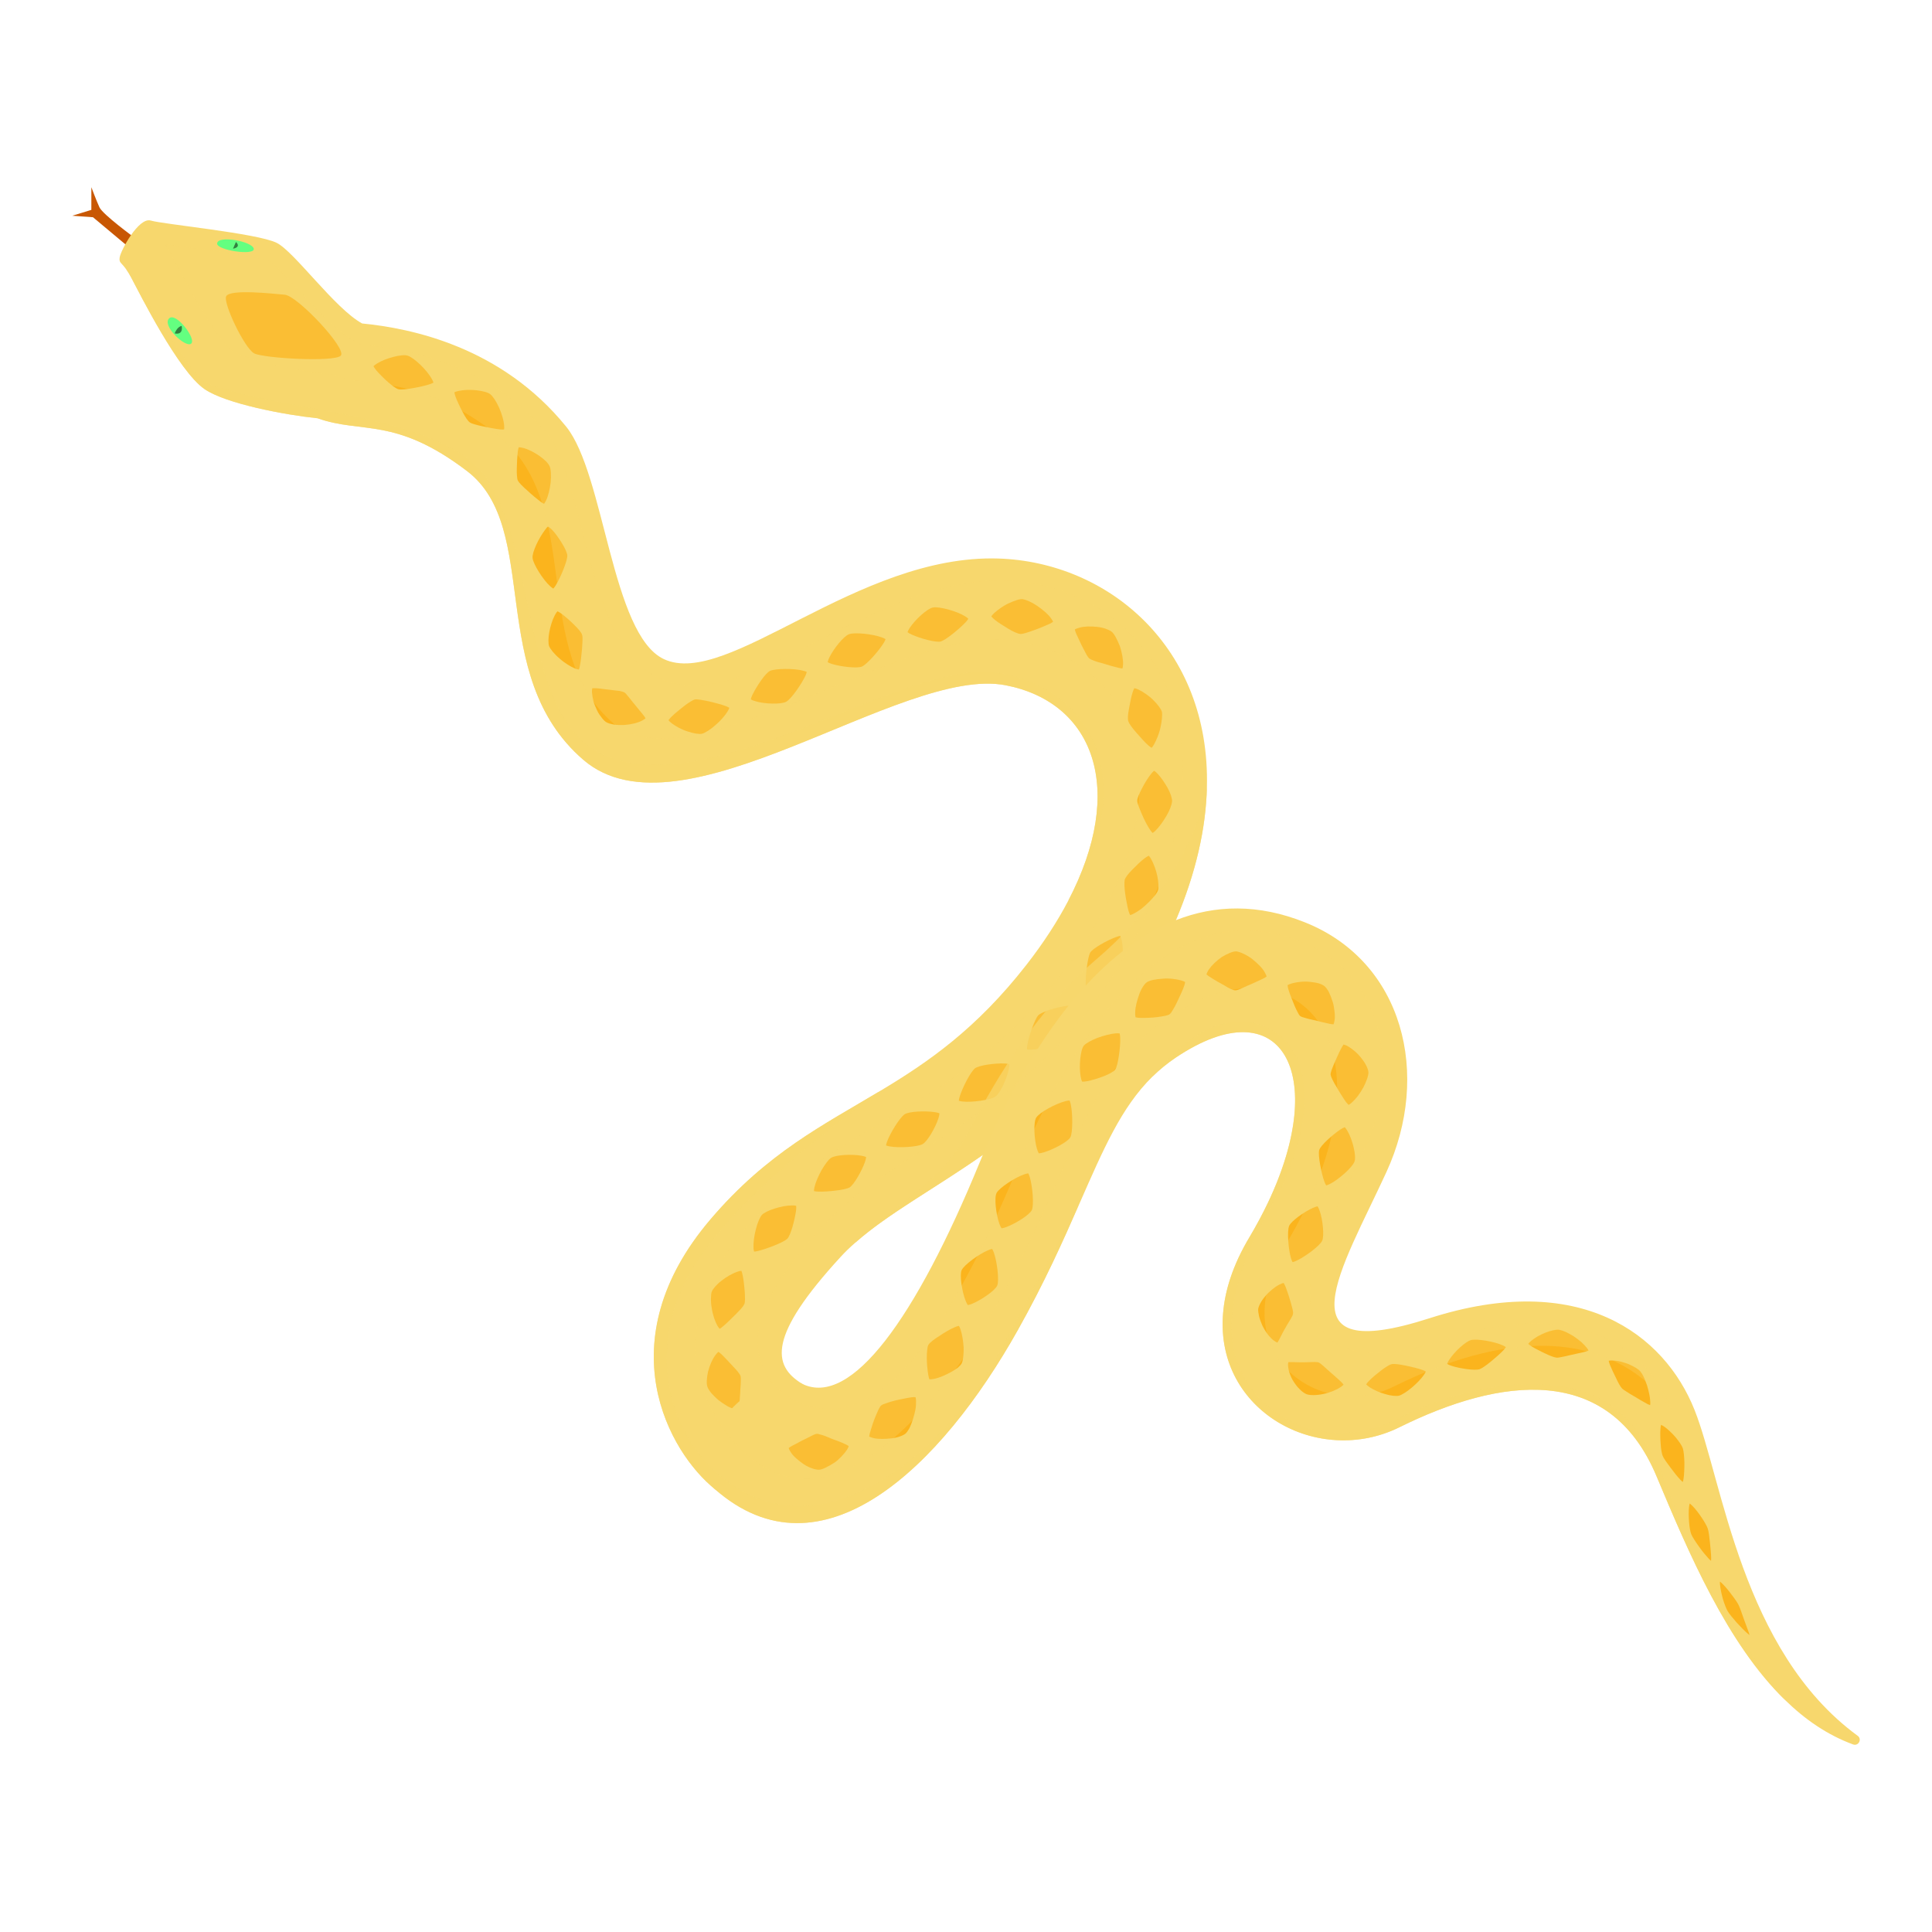 <?xml version="1.0" encoding="utf-8"?>
<!-- Generator: Adobe Illustrator 27.3.1, SVG Export Plug-In . SVG Version: 6.00 Build 0)  -->
<svg version="1.1" id="Layer_1" xmlns="http://www.w3.org/2000/svg" xmlns:xlink="http://www.w3.org/1999/xlink" x="0px" y="0px"
	 viewBox="0 0 1000 1000" style="enable-background:new 0 0 1000 1000;" xml:space="preserve">
<style type="text/css">
	.st0{fill:#C97A4F;}
	.st1{fill:#B26544;}
	.st2{fill:#DD9362;}
	.st3{fill:#F7AF7F;}
	.st4{fill:#512E25;}
	.st5{fill:#753B27;}
	.st6{fill:#A04C27;}
	.st7{fill:#D1DD33;}
	.st8{fill:#99B521;}
	.st9{fill:#BACE28;}
	.st10{fill:#7B991F;}
	.st11{fill:#6E840F;}
	.st12{fill:#F0F460;}
	.st13{fill:#B5CE24;}
	.st14{fill:#AF7B58;}
	.st15{fill:#FFE7B8;}
	.st16{fill:#CC946E;}
	.st17{fill:#8C6245;}
	.st18{fill:#EFCF97;}
	.st19{fill:#FFF4D2;}
	.st20{fill:#68442C;}
	.st21{fill:#3A2416;}
	.st22{fill:#4C311E;}
	.st23{fill:#CC9E71;}
	.st24{fill:#543622;}
	.st25{fill:#E0BB80;}
	.st26{fill:#3D211B;}
	.st27{fill:#96141A;}
	.st28{fill:#B11F20;}
	.st29{fill:#CC212A;}
	.st30{fill:#2D2726;}
	.st31{fill:#636363;}
	.st32{fill:#637209;}
	.st33{fill:#FFDC4A;}
	.st34{fill:#EFBB2B;}
	.st35{fill:#E03647;}
	.st36{fill:#C6283F;}
	.st37{fill:#37CADD;}
	.st38{fill:#1AA4C4;}
	.st39{fill:#3A3A3A;}
	.st40{fill:#686868;}
	.st41{fill:#FFCF48;}
	.st42{fill:#4CE7F2;}
	.st43{fill:#898989;}
	.st44{fill:#E52C3E;}
	.st45{fill:#FFC99C;}
	.st46{fill:url(#SVGID_1_);}
	.st47{fill:#251F2B;}
	.st48{fill:#FFE3CC;}
	.st49{opacity:0.31;fill:#510020;}
	.st50{fill:#F76623;}
	.st51{fill:url(#SVGID_00000110445915283915728710000006717556563448085168_);}
	.st52{fill:url(#SVGID_00000158706925610152528870000013962759698964736654_);}
	.st53{fill:url(#SVGID_00000130610262972577730310000005902542572583618228_);}
	.st54{fill:url(#SVGID_00000134239354023396224130000005846364882862315695_);}
	.st55{fill:url(#SVGID_00000011015915730887646970000007869902594937972383_);}
	.st56{fill:url(#SVGID_00000119824141860742193310000009689663795922947997_);}
	.st57{fill:url(#SVGID_00000062899078119828407940000008233260288039957127_);}
	.st58{fill:url(#SVGID_00000173142289540291715450000016199811900874696628_);}
	.st59{fill:url(#SVGID_00000012457016722339326020000015199970409725518760_);}
	.st60{fill:url(#SVGID_00000016073465722855473700000012165489513631856801_);}
	.st61{fill:url(#SVGID_00000112607319648237521110000000689595725319695252_);}
	.st62{fill:url(#SVGID_00000128486366580366273410000009965600894779140028_);}
	.st63{fill:url(#SVGID_00000075121894798779376030000001741605466334109629_);}
	.st64{fill:url(#SVGID_00000134939766526805990730000006445867972894420664_);}
	.st65{fill:url(#SVGID_00000069389502178615136520000008525315674168512649_);}
	.st66{fill:url(#SVGID_00000116210155687169179000000008858081431979283356_);}
	.st67{fill:url(#SVGID_00000032640101055675459880000018151911601573569456_);}
	.st68{fill:url(#SVGID_00000088132751707711530710000002633277671973771682_);}
	.st69{fill:url(#SVGID_00000076567025326632021450000018102135637704142486_);}
	.st70{fill:url(#SVGID_00000091017725102755700080000017808607168492563600_);}
	.st71{fill:url(#SVGID_00000062171302555531475540000017729867510177167263_);}
	.st72{fill:url(#SVGID_00000169559364568821234630000001876000492705849518_);}
	.st73{fill:url(#SVGID_00000110433662935897037280000003952408953283386033_);}
	.st74{fill:url(#SVGID_00000022523954845835820070000006974529293767274656_);}
	.st75{fill:url(#SVGID_00000006699056429190797880000016150277993216901280_);}
	.st76{fill:url(#SVGID_00000016766462270900639400000009671020214720638861_);}
	.st77{fill:url(#SVGID_00000058582844449271923810000000615376588476680889_);}
	.st78{fill:url(#SVGID_00000160184081589049352600000007245857485675695748_);}
	.st79{fill:url(#SVGID_00000106858102983789555740000009821384560786269627_);}
	.st80{fill:url(#SVGID_00000040536928359977464390000001759005609232511878_);}
	.st81{fill:url(#SVGID_00000034796142678472231450000013637770305833058736_);}
	.st82{fill:url(#SVGID_00000097474513026671571010000018109122528868837009_);}
	.st83{fill:url(#SVGID_00000013156038993934060870000010934311144767433648_);}
	.st84{fill:url(#SVGID_00000032639244099358876700000004292880266873742002_);}
	.st85{fill:url(#SVGID_00000153684663845283612160000002945966626441154983_);}
	.st86{fill:url(#SVGID_00000092443283965586951620000003706130139208325531_);}
	.st87{fill:url(#SVGID_00000173867295167584954670000007349400758723097771_);}
	.st88{fill:url(#SVGID_00000094618342752527796480000017697440966525606312_);}
	.st89{fill:url(#SVGID_00000139989182690062681870000002373875259230036149_);}
	.st90{fill:url(#SVGID_00000082353971449483193430000000617220077505901232_);}
	.st91{fill:url(#SVGID_00000114794606402430574380000003096840137553465507_);}
	.st92{fill:url(#SVGID_00000180343507867794790800000014667623547865217424_);}
	.st93{fill:url(#SVGID_00000132072751995757370070000007790739110997261741_);}
	.st94{fill:url(#SVGID_00000150797295071083805710000010431300861756854664_);}
	.st95{fill:url(#SVGID_00000077324186605666541790000001256156487801083012_);}
	.st96{fill:url(#SVGID_00000062895401713184252550000010456168587229365692_);}
	.st97{fill:#C7857F;}
	.st98{fill:#C42A21;}
	.st99{fill:url(#SVGID_00000016040265509343434870000007038796857814135444_);}
	.st100{opacity:0.4;fill:#506E85;}
	.st101{fill:#D3E3F0;}
	.st102{fill:url(#SVGID_00000023962495445473552560000008395561593809860525_);}
	.st103{fill:url(#SVGID_00000043415861642942941020000001611955668550839732_);}
	.st104{fill:url(#SVGID_00000071539091423901214560000002095072888966898325_);}
	.st105{fill:url(#SVGID_00000136393738771034899810000013377855337704436157_);}
	.st106{fill:url(#SVGID_00000124871866820847907180000012920539739816169388_);}
	.st107{fill:url(#SVGID_00000095332036832664811840000010827300362886750136_);}
	.st108{fill:url(#SVGID_00000106136189626636715880000014666702260984357535_);}
	.st109{fill:url(#SVGID_00000052787422297723218130000005711798410346645172_);}
	.st110{fill:url(#SVGID_00000086667162913949789410000013940410074719937981_);}
	.st111{fill:#6BA7B5;}
	.st112{fill:url(#SVGID_00000106832308365534200640000013765184002908650634_);}
	.st113{fill:url(#SVGID_00000030475135580559410320000011370670875431291320_);}
	.st114{fill:url(#SVGID_00000031202328462251869530000012724194247737449606_);}
	.st115{fill:url(#SVGID_00000004532371140849119700000010380614568316287642_);}
	.st116{fill:#F4642A;}
	.st117{opacity:0.31;}
	.st118{fill:#510020;}
	.st119{fill:url(#SVGID_00000134963119810144247890000009505111606852953219_);}
	.st120{fill:#FFCDA3;}
	.st121{fill:#C98D5B;}
	.st122{fill:url(#SVGID_00000143600887069991372520000013408981942007307938_);}
	.st123{fill:url(#SVGID_00000121238721323809024710000002362311371612499854_);}
	.st124{fill:#C1272D;}
	.st125{fill:#EBC100;}
	.st126{fill:#4D4D4D;}
	.st127{fill:url(#SVGID_00000035495458159316789800000001240105036494193577_);}
	.st128{fill:none;}
	.st129{fill:url(#SVGID_00000054242939053974176680000015038288883554852791_);}
	.st130{fill:#EBDE26;}
	.st131{fill:#4D4D1E;}
	.st132{opacity:0.8;fill:#F2F2DA;}
	.st133{fill:url(#SVGID_00000010286512653040116550000004483816139838166942_);}
	.st134{fill:url(#SVGID_00000028305939763290673860000000215869524862491837_);}
	.st135{fill:url(#SVGID_00000054963738162839953450000007210628998670764688_);}
	.st136{fill:#A3947C;}
	.st137{fill:url(#SVGID_00000157297497548950326170000007728044172601907124_);}
	.st138{fill:url(#SVGID_00000035513128582189117460000002101342101846564019_);}
	.st139{fill:url(#SVGID_00000116228154530445574240000017639164933041653405_);}
	.st140{fill:url(#SVGID_00000086687464507621068790000013453403130301088134_);}
	.st141{fill:url(#SVGID_00000105419130874262462850000008556535130832445601_);}
	.st142{fill:#9E9E9E;}
	.st143{fill:#FF9F2E;}
	.st144{fill:url(#SVGID_00000171721592190079326000000007912799678109673139_);}
	.st145{fill:url(#SVGID_00000098912563929102226400000001103130241385929147_);}
	.st146{fill:url(#SVGID_00000012463536400517893560000013100449515458356659_);}
	.st147{fill:url(#SVGID_00000084504976933272092450000002499370218721248421_);}
	.st148{fill:url(#SVGID_00000129912510854656842690000002901503722459499948_);}
	.st149{fill:url(#SVGID_00000098223410570025483670000006449003562387213199_);}
	.st150{fill:url(#SVGID_00000006673729350248625750000005422327008202156680_);}
	.st151{fill:url(#SVGID_00000078024193631016299250000016487329060080807333_);}
	.st152{fill:#82D8FF;}
	.st153{fill:url(#SVGID_00000069390524436182965210000004941187430376314772_);}
	.st154{fill:url(#SVGID_00000013887951532725871290000008949526357211021722_);}
	.st155{fill:url(#SVGID_00000039825780430792420700000005166489201562205117_);}
	.st156{fill:url(#SVGID_00000174589148529593021680000000217377336384717988_);}
	.st157{fill:#B1D284;}
	.st158{fill:url(#SVGID_00000137090122884740688680000006433181301814498239_);}
	.st159{fill:url(#SVGID_00000013913204619937761420000007362319513919384985_);}
	.st160{fill:url(#SVGID_00000021809890865288356850000012032099612301630868_);}
	.st161{fill:url(#SVGID_00000036930663181303499990000001821627431449819055_);}
	.st162{fill:url(#SVGID_00000091701139791220091570000004911288305177533853_);}
	.st163{fill:url(#SVGID_00000137108267529181104470000013646734758377496708_);}
	.st164{fill:url(#SVGID_00000005953798153845174430000014644038542480229310_);}
	.st165{fill:#FFA2CC;}
	.st166{fill:url(#SVGID_00000121987429322564208400000009368490560996232598_);}
	.st167{opacity:0.7;}
	.st168{fill:#D66801;}
	.st169{fill:#E8AD0B;}
	.st170{fill:url(#SVGID_00000092448204875945912880000008305444355495810985_);}
	.st171{fill:url(#SVGID_00000053542217658151136870000010636489739506397070_);}
	.st172{opacity:0.5;fill:#E8AD0B;}
	.st173{fill:url(#SVGID_00000069375572208040973290000013278087923284760481_);}
	.st174{fill:#DB1B1B;}
	.st175{fill:#FFDC3D;}
	.st176{fill:#3B1D00;}
	.st177{opacity:0.4;fill:#E8AD0B;}
	.st178{fill:#FFB339;}
	.st179{fill:#ED9621;}
	.st180{fill:#DD7E0B;}
	.st181{fill:#DE3302;}
	.st182{fill:#F8D017;}
	.st183{opacity:0.5;fill:#F8D017;}
	.st184{opacity:0.5;fill:#BA9C11;}
	.st185{fill:#25AD22;}
	.st186{fill:#125411;}
	.st187{fill:#40221A;}
	.st188{fill:#FF5924;}
	.st189{fill:#466D76;}
	.st190{opacity:0.2;fill:#466D76;}
	.st191{opacity:0.6;}
	.st192{fill:#FFF830;}
	.st193{fill:#8F3214;}
	.st194{fill:#942513;}
	.st195{fill:#BC4704;}
	.st196{opacity:0.2;fill:#C78F2C;}
	.st197{opacity:0.3;fill:#BC4704;}
	.st198{fill:#FDC74A;}
	.st199{fill:#6B3915;}
	.st200{fill:#471B02;}
	.st201{fill:#913704;}
	.st202{fill:#D95D05;}
	.st203{fill:#A7C15E;}
	.st204{opacity:0.5;}
	.st205{opacity:0.3;fill:#A7C15E;}
	.st206{opacity:0.4;}
	.st207{fill:#D9D900;}
	.st208{fill:#DE1D3A;}
	.st209{fill:#756000;}
	.st210{fill:#C85703;}
	.st211{fill:#F7D76D;}
	.st212{fill:#FBB41D;}
	.st213{opacity:0.7;fill:#F7D76D;}
	.st214{fill:#64FF80;}
	.st215{fill:#328040;}
	.st216{opacity:0.3;fill:#F7D76D;}
</style>
<g>
	<path class="st210" d="M69.47,122.91c0,0-16.29-11.89-18-15.61c-1.71-3.72-4.18-10.4-4.18-10.4l-0.01,11.73l-9.87,3.04l10.72,0.77
		l22.48,18.81L69.47,122.91z"/>
	<path class="st211" d="M386.53,772.95c-5.67,2.19-11.39,1.91-16.5-2.18c-23.81-19.09-56.17-76.33-2.33-139.58
		c29.43-34.56,58.48-48.85,88.08-66.65c24.61-14.76,49.57-31.93,75.47-65.12c8.86-11.36,16.03-22.45,21.6-33.07
		c30.27-57.82,13.41-102.76-32.31-111.66c-54.14-10.55-167.81,82.44-218.68,38.53C251,349.31,280.57,273.39,241.71,243.8
		c-37.2-28.32-54.35-19.1-77.3-27.3c-16.66-1.71-47.41-7.47-58.51-15.08c-13.62-9.36-33.7-49.71-38.07-57.91
		c-0.85-1.59-1.6-2.81-2.27-3.76c-2.79-4.05-4.03-3.6-3.63-6.45c0.48-3.53,9.84-21.06,16.13-19.14c6.29,1.91,55,6.54,65.1,11.51
		c9.2,4.53,30.17,34.08,44.27,41.75c25.57,2.5,72.1,12.11,105.59,53.37C313,245.4,316.5,328.43,343.61,341.15
		c32.97,15.48,99.97-54.42,173.19-52.06c56.71,1.84,109.73,45.76,107.89,118.43c-0.5,20.69-5.44,43.71-16.05,68.73
		c-0.23,0.56-0.48,1.15-0.72,1.71c-26.7,61.91-64.42,95.57-99.29,119.89c-25.29,17.65-49.06,30.39-66.05,45.45
		c-2.74,2.4-5.27,4.85-7.61,7.42c-37.23,40.57-35.53,56.02-19.71,65.57C427.7,723.78,407.36,764.92,386.53,772.95z"/>
	<g>
		<path class="st212" d="M217.59,188.81c-2.47-2.37-5.09-4.29-6.62-4.72c-2.88-0.97-11.48,1.35-15.61,3.93
			c-0.9,0.53-1.6,1.05-2.06,1.52c0.27,0.58,0.78,1.32,1.44,2.11c3.13,3.67,9.06,9.2,11.54,9.85c1.38,0.29,4.23-0.03,7.38-0.58
			c3.14-0.56,6.55-1.27,8.88-2.08c0.74-0.25,1.37-0.52,1.81-0.78c-0.13-0.52-0.41-1.15-0.8-1.86
			C222.36,194.05,220.08,191.17,217.59,188.81z"/>
		<path class="st212" d="M258.34,211.03c-0.73-1.57-1.52-3.08-2.31-4.31c-0.81-1.19-1.59-2.14-2.23-2.65
			c-1.17-0.99-4.09-1.71-7.22-2.08c-1.59-0.15-3.23-0.21-4.76-0.18c-1.56,0.07-3.01,0.24-4.2,0.48c-1.03,0.2-1.85,0.46-2.44,0.77
			c0.07,0.62,0.32,1.49,0.67,2.47c0.41,1.13,0.98,2.42,1.61,3.72c0.61,1.35,1.29,2.71,1.97,3.96c1.32,2.57,2.68,4.66,3.71,5.41
			c0.56,0.39,1.52,0.75,2.75,1.07c1.19,0.36,2.62,0.71,4.17,1.02c3.03,0.67,6.47,1.3,8.87,1.56c0.78,0.07,1.47,0.07,1.99,0.01
			c0.09-0.52,0.08-1.2,0.02-2C260.78,217.77,259.76,214.24,258.34,211.03z"/>
		<path class="st212" d="M285.02,249.72c0.31-3.46,0.17-6.85-0.53-8.36c-0.3-0.71-0.96-1.62-1.88-2.58
			c-0.97-0.93-2.17-1.92-3.47-2.85c-2.66-1.83-5.7-3.38-8.1-4.01c-1.02-0.29-1.89-0.42-2.54-0.42c-0.23,0.6-0.4,1.48-0.52,2.49
			c-0.25,2.35-0.46,5.59-0.48,8.39c-0.05,1.43-0.03,2.75,0.08,3.84c0.07,1.11,0.2,2.02,0.48,2.58c0.65,1.17,2.59,3.1,4.96,5.16
			c2.24,2.1,4.96,4.35,6.87,5.8c0.64,0.45,1.23,0.8,1.71,1.01c0.34-0.4,0.68-1,1.03-1.72C283.77,256.78,284.59,253.23,285.02,249.72
			z"/>
		<path class="st212" d="M293.64,287.53c-0.07-1.34-1.19-3.74-2.73-6.28c-1.53-2.52-3.59-5.48-5.27-7.13
			c-0.73-0.74-1.47-1.28-2.03-1.59c-0.5,0.41-1.02,1.09-1.64,1.93c-0.72,0.97-1.5,2.16-2.24,3.41c-0.74,1.25-1.46,2.55-2.1,3.98
			c-1.28,2.79-2.15,5.5-1.97,6.94c0.26,3.13,5.47,11.4,9.14,14.67c0.58,0.54,1.14,0.94,1.6,1.19c0.37-0.37,0.76-0.93,1.2-1.6
			C290.2,298.85,293.68,290.38,293.64,287.53z"/>
		<path class="st212" d="M301.27,335.7c0.19-3.06,0.46-5.94-0.02-7.2c-0.35-1.24-2.06-3.13-4.12-5.16c-2.04-2.04-4.5-4.19-6.41-5.62
			c-0.84-0.61-1.59-1.06-2.2-1.31c-0.44,0.46-0.92,1.21-1.4,2.14c-1.16,2.17-2.19,5.38-2.78,8.48c-0.58,3.09-0.63,6.04-0.11,7.46
			c0.67,1.51,2.66,4.08,5.39,6.35c2.58,2.33,5.82,4.28,8.06,5.21c0.77,0.28,1.44,0.45,1.96,0.51c0.21-0.49,0.36-1.15,0.5-1.91
			C300.68,342.2,300.94,338.83,301.27,335.7z"/>
		<path class="st212" d="M327.47,363.37c-0.89-1.21-1.78-2.21-2.49-3.1c-0.7-0.93-1.32-1.59-1.84-1.9c-0.5-0.26-1.28-0.49-2.28-0.69
			c-0.98-0.22-2.31-0.22-3.6-0.45c-1.31-0.2-2.79-0.31-4.19-0.49c-1.37-0.21-2.74-0.38-3.94-0.47c-1.05-0.06-1.9-0.1-2.54-0.04
			c-0.18,0.63-0.25,1.54-0.14,2.57c0.1,1.22,0.35,2.68,0.75,4.25c0.43,1.53,1.11,3.09,1.83,4.62c0.69,1.57,1.69,2.82,2.55,3.97
			c0.88,1.13,1.75,1.97,2.52,2.33c0.8,0.41,2.09,0.79,3.62,1.07c1.54,0.25,3.4,0.25,5.2,0.22c3.69-0.23,7.33-1.11,9.55-2.35
			c0.72-0.38,1.28-0.77,1.66-1.11c-0.23-0.48-0.63-1.05-1.1-1.66C331.56,368.34,329.44,365.77,327.47,363.37z"/>
		<path class="st212" d="M377.5,366.37c-0.44-0.31-1.07-0.59-1.8-0.88c-2.28-0.88-5.67-1.71-8.76-2.47
			c-3.09-0.62-5.87-1.19-7.21-0.97c-0.63,0.11-1.46,0.53-2.42,1.16c-0.96,0.57-2.04,1.32-3.16,2.2c-2.25,1.83-4.7,3.7-6.44,5.42
			c-0.74,0.73-1.33,1.41-1.69,1.92c0.36,0.56,1.01,1.15,1.85,1.77c1.93,1.43,5.03,3.17,8.05,4.08c1.51,0.5,3.02,0.9,4.33,1.12
			c1.29,0.16,2.39,0.17,3.13-0.01c1.6-0.37,4.4-2.09,6.97-4.42c2.63-2.21,5.01-5.01,6.3-7.13
			C377.04,367.47,377.34,366.85,377.5,366.37z"/>
		<path class="st212" d="M417.57,347.79c-0.47-0.25-1.12-0.46-1.9-0.65c-4.79-1.28-14.4-1.13-17.09,0.1
			c-2.42,1.12-6.99,8.04-9.11,12.34c-0.44,0.94-0.74,1.77-0.87,2.41c0.54,0.34,1.36,0.67,2.37,0.96c4.67,1.47,13.38,1.71,15.94,0.28
			c2.67-1.45,7.94-9.12,10.02-13.56C417.25,348.95,417.47,348.3,417.57,347.79z"/>
		<path class="st212" d="M458.37,330.84c-0.44-0.31-1.06-0.59-1.81-0.88c-4.6-1.78-14.21-2.81-17.09-1.7
			c-2.75,0.92-8.14,7.72-10.21,12.07c-0.46,0.93-0.74,1.78-0.87,2.42c0.54,0.34,1.36,0.65,2.36,0.95c4.66,1.42,12.92,2.35,15.42,1.3
			c2.64-1.23,8.79-8.16,11.34-12.38C457.91,331.94,458.2,331.32,458.37,330.84z"/>
		<path class="st212" d="M499.6,319.04c-4.18-2.7-13.62-5.26-16.69-4.6c-2.93,0.47-9.35,6.44-11.99,10.48
			c-0.58,0.88-0.98,1.67-1.19,2.29c0.49,0.41,1.27,0.84,2.21,1.26c4.42,2.01,12.37,4.17,14.94,3.57c2.74-0.79,9.81-6.6,13.14-10.19
			c0.52-0.59,0.93-1.14,1.18-1.59C500.84,319.86,500.28,319.46,499.6,319.04z"/>
		<path class="st212" d="M536.93,313.64c-2.89-1.99-5.9-3.25-7.52-3.5c-1.52-0.26-4.34,0.77-7.18,2.07
			c-2.85,1.27-5.66,3.34-7.45,4.93c-0.77,0.7-1.35,1.35-1.69,1.9c0.39,0.52,1.04,1.14,1.85,1.79c1.88,1.57,4.62,3.14,7.1,4.69
			c2.48,1.52,4.79,2.48,6.05,2.61c1.35,0.13,4.06-0.88,6.98-1.9c2.91-1.01,6.18-2.41,8.33-3.39c0.7-0.35,1.28-0.71,1.69-1.02
			c-0.19-0.49-0.56-1.08-1.04-1.73C542.6,317.98,539.84,315.65,536.93,313.64z"/>
		<path class="st212" d="M579.63,334.39c-1.33-3.23-2.9-6.47-4.31-7.47c-1.28-0.96-4.16-2.13-7.45-2.45
			c-3.31-0.34-6.69-0.31-9.13,0.41c-1.03,0.26-1.85,0.58-2.41,0.91c0.1,0.64,0.4,1.48,0.8,2.41c0.99,2.08,2.3,5.09,3.58,7.48
			c0.68,1.15,1.2,2.39,1.74,3.32c0.54,0.93,1.06,1.62,1.55,1.96c1.12,0.65,3.46,1.6,6.51,2.31c2.81,0.93,6.17,1.88,8.54,2.42
			c0.75,0.18,1.41,0.28,1.92,0.3c0.17-0.51,0.27-1.2,0.32-2.02C581.43,341.48,580.75,337.84,579.63,334.39z"/>
		<path class="st212" d="M596.09,387.07c0.38-0.37,0.76-0.94,1.16-1.62c1.2-2.12,2.71-5.55,3.41-8.9c0.72-3.34,1.09-6.64,0.7-8.21
			c-0.42-1.47-2.26-3.85-4.49-6.07c-2.25-2.23-5.23-4.16-7.35-5.23c-0.94-0.46-1.74-0.75-2.39-0.85c-0.31,0.55-0.66,1.4-0.96,2.4
			c-0.76,2.34-1.26,5.4-1.8,8.22c-0.55,2.85-0.79,5.32-0.34,6.51c0.41,1.31,2.07,3.57,4.2,5.96c2.15,2.37,4.31,5.02,6.23,6.61
			C595.07,386.42,595.63,386.82,596.09,387.07z"/>
		<path class="st212" d="M588.65,414.42c-0.03,1.42,1.19,4.16,2.41,7.07c1.25,2.91,2.86,6.06,4.27,8.1c0.46,0.66,0.9,1.19,1.25,1.55
			c0.49-0.26,1-0.7,1.56-1.25c1.74-1.71,3.88-4.64,5.62-7.61c1.78-2.96,2.79-5.94,2.92-7.51c0.05-1.47-0.79-4.19-2.31-6.92
			c-1.52-2.74-3.45-5.49-5.09-7.25c-0.71-0.76-1.36-1.33-1.91-1.67c-0.52,0.39-1.13,1.05-1.77,1.88c-1.5,1.91-3.22,4.7-4.52,7.29
			C589.76,410.71,588.59,413.1,588.65,414.42z"/>
		<path class="st212" d="M582.43,462.84c0.22,1.58,0.53,3.25,0.85,4.81c0.26,1.54,0.58,2.98,0.94,4.15c0.23,0.75,0.5,1.38,0.75,1.84
			c0.52-0.12,1.15-0.39,1.86-0.75c1.11-0.57,2.41-1.39,3.75-2.36c1.29-1,2.59-2.16,3.81-3.35c2.43-2.38,4.56-4.87,4.98-6.4
			c0.46-1.41,0.26-4.31-0.34-7.34c-0.6-3.04-1.87-6.27-2.98-8.4c-0.49-0.93-0.98-1.65-1.42-2.12c-0.6,0.24-1.36,0.72-2.19,1.35
			c-1.97,1.44-4.21,3.69-6.28,5.78c-2.08,2.09-3.7,4.1-4.02,5.38C581.88,456.82,581.97,459.66,582.43,462.84z"/>
		<path class="st212" d="M577.41,485.12c-4.61,1.71-11.64,5.69-13.09,7.87c-1.34,2.46-2.49,11.49-2.35,16.44
			c0.03,0.78,0.12,1.46,0.24,1.96c0.53,0.02,1.22-0.08,2.01-0.24c4.81-1,13.48-5.63,15.21-8.32c0.81-1.23,1.55-3.95,1.67-7.11
			c0.18-3.13,0.01-6.49-0.45-8.84c-0.23-1.04-0.52-1.88-0.83-2.46C579.2,484.48,578.36,484.74,577.41,485.12z"/>
		<path class="st212" d="M554.56,520.55c-0.63-0.09-1.52-0.04-2.54,0.1c-4.81,0.63-12.68,2.95-14.57,4.84
			c-1.02,1.03-2.15,3.79-3.28,6.82c-1.12,3.02-2.08,6.46-2.46,8.88c-0.12,0.78-0.16,1.46-0.13,1.97c0.52,0.12,1.21,0.15,2.01,0.14
			c2.47-0.05,5.99-0.75,9.25-1.68c3.25-0.93,6.09-2.26,7.25-3.29c2.22-1.91,4.57-10.39,4.67-15.22
			C554.79,522.07,554.71,521.19,554.56,520.55z"/>
		<path class="st212" d="M522.39,550.79c-0.61-0.19-1.49-0.3-2.53-0.34c-4.84-0.19-13.08,0.89-15.24,2.53
			c-2.27,1.82-6.54,10.09-7.95,14.82c-0.22,0.76-0.34,1.43-0.38,1.95c0.5,0.19,1.18,0.3,1.97,0.39c4.9,0.56,14.42-0.8,16.95-2.56
			c2.42-1.57,6.02-9.47,6.94-14.23C522.35,552.32,522.43,551.44,522.39,550.79z"/>
		<path class="st212" d="M468.28,576.72c-2.48,1.62-7.47,9.6-9.16,14.23c-0.26,0.75-0.43,1.41-0.5,1.93
			c0.49,0.21,1.16,0.37,1.94,0.51c4.86,0.85,14.35,0.28,16.99-1.2c2.49-1.36,6.77-8.81,8.2-13.43c0.31-1,0.48-1.86,0.52-2.51
			c-0.58-0.26-1.45-0.46-2.48-0.61C479,574.91,470.61,575.23,468.28,576.72z"/>
		<path class="st212" d="M447.72,601.38c0.34-0.99,0.54-1.84,0.59-2.49c-0.58-0.28-1.44-0.51-2.46-0.69
			c-4.76-0.87-13.35-0.53-15.78,1.18c-1.29,0.84-3.2,3.46-4.89,6.4c-1.66,2.99-3.08,6.32-3.62,8.75c-0.18,0.78-0.26,1.46-0.26,1.97
			c0.51,0.15,1.2,0.22,1.99,0.27c2.44,0.11,5.97-0.12,9.14-0.52c3.21-0.36,6.03-0.92,7.3-1.63
			C441.98,613.25,446.13,605.96,447.72,601.38z"/>
		<path class="st212" d="M390.31,647.82c0.53,0,1.2-0.12,1.96-0.3c4.81-1.18,13.23-4.42,15.22-6.33c1.83-1.83,3.85-9.76,4.54-14.52
			c0.13-1.03,0.15-1.91,0.07-2.56c-0.62-0.16-1.5-0.21-2.55-0.17c-4.89,0.04-13.3,2.69-15.27,4.98c-1.02,1.23-2.28,4.17-3.09,7.52
			c-0.88,3.29-1.28,6.97-1.19,9.41C390.05,646.64,390.16,647.32,390.31,647.82z"/>
		<path class="st212" d="M385.48,668.62c-0.26-2.86-0.52-6.03-1.05-8.41c-0.2-1.01-0.43-1.84-0.7-2.44
			c-0.64,0.03-1.52,0.25-2.51,0.61c-2.24,0.87-5.29,2.51-7.75,4.51c-2.56,1.93-4.48,4.22-5.05,5.65c-0.31,0.77-0.4,2.03-0.43,3.5
			c-0.04,1.46,0.08,3.18,0.39,4.93c0.49,3.48,1.73,7.05,2.93,9.2c0.41,0.7,0.83,1.25,1.19,1.62c0.47-0.25,1.01-0.66,1.6-1.16
			c1.92-1.56,4.28-3.99,6.52-6.15c1.06-1.1,2.09-2.14,2.93-3.06c0.83-0.92,1.38-1.73,1.68-2.34
			C385.78,673.97,385.62,671.45,385.48,668.62z"/>
		<path class="st212" d="M382.93,723.66c0.14-1.56,0.22-3.15,0.27-4.64c0.15-1.53,0.24-2.94,0.24-4.11c0-1.17,0.05-2.15-0.15-2.74
			c-0.4-1.11-1.87-2.86-3.81-4.85c-1.79-2.01-4.02-4.31-5.66-5.98c-0.74-0.71-1.42-1.28-1.98-1.63c-0.5,0.38-1.09,1.04-1.7,1.91
			c-1.5,2.01-2.85,5.19-3.68,8.43c-0.7,3.19-0.89,6.4-0.25,7.89c0.33,0.81,0.95,1.94,1.95,3.1c1.01,1.16,2.27,2.4,3.6,3.57
			c1.43,1.11,2.96,2.15,4.39,3c1.43,0.85,2.93,1.42,4.09,1.81c0.76,0.24,1.44,0.37,1.94,0.4c0.18-0.51,0.3-1.19,0.41-1.96
			C382.78,726.63,382.79,725.21,382.93,723.66z"/>
		<path class="st212" d="M147.42,152.55c-6.58-0.58-28.12-2.99-30.32,0.73c-1.89,3.2,9.5,27.18,14.55,29.67
			c5.05,2.48,41.18,4.59,44.71,1.16C179.9,180.68,154,153.13,147.42,152.55z"/>
	</g>
	<path class="st213" d="M442.6,643.29c0.21-0.34,0.45-0.67,0.72-1.02c8.66-10.8,44.28-29.19,58.55-57.41
		c14.25-28.2,35.9-63.01,65.55-88.28c26.98-23,51.05-55.28,57.27-89.07c-0.5,21.16-5.67,44.75-16.76,70.44
		C561.88,584.76,482.97,607.46,442.6,643.29z"/>
	<path class="st214" d="M87.54,164.78c-3.94,3.83,8.66,15.55,11.43,13.07C101.73,175.38,91.07,161.36,87.54,164.78z"/>
	<path class="st214" d="M112.37,126.01c-0.31,3.55,19.82,6.5,18.97,2.69C130.48,124.88,112.75,121.62,112.37,126.01z"/>
	<path class="st211" d="M959.16,902.92c-13.16-4.82-24.83-12.83-35.26-23.04c-30-29.22-49.9-76.22-66.5-115.82
		c-24.72-58.95-81.17-51-133.06-25.31c-41.86,20.71-95.25-8.11-91.31-58.57c0.91-12.14,5.13-25.49,13.63-39.71
		c3.62-6.08,6.8-12.04,9.57-17.83c31.83-66.83,7.19-111.98-47.61-75.26c-4.55,3.05-8.59,6.38-12.27,10.04
		c-15.98,15.76-25.2,37.29-37.62,65.54c-0.03,0.04-0.04,0.09-0.07,0.13c-8.19,18.72-17.84,40.4-31.8,65.3
		c-39.93,71.27-101.73,130.82-156.82,82.39c-4.32-3.78-5.85-8.98-5.35-14.71c1.8-21.09,31.11-49.23,50.6-39.77
		c25.36,12.32,58.77-34.26,91.65-114.3c0.58-1.38,1.14-2.75,1.72-4.13c22.64-53.61,56.42-104.52,100-121.6
		c20.25-7.96,42.62-8.58,66.97,1.21c50.89,20.46,65.12,78.82,42,129.13c-23.13,50.31-55.79,100.81,22.23,75.72
		c78.01-25.08,121.64,8.33,137.23,47.44c14.52,36.43,24.2,124.63,84.44,168.67C963.93,900.17,961.95,903.94,959.16,902.92z"/>
	<g>
		<g>
			<path class="st212" d="M438.45,750.32c0.43-0.64,0.7-1.33,0.85-1.85c-0.43-0.31-1.04-0.57-1.77-0.96
				c-1.13-0.56-2.5-1.13-3.91-1.67c-1.42-0.58-2.87-0.93-4.26-1.62c-1.38-0.6-2.66-1.11-3.73-1.44c-0.54-0.17-1.02-0.28-1.45-0.38
				c-0.43-0.14-0.8-0.23-1.09-0.25c-1.11-0.13-3.13,1.11-5.52,2.3c-1.19,0.55-2.47,1.2-3.73,1.87c-1.26,0.68-2.51,1.39-3.52,1.86
				c-0.88,0.45-1.62,0.9-2.12,1.32c0.18,0.62,0.61,1.42,1.21,2.32c0.69,1.11,1.69,2.12,2.86,3.15c1.17,1.04,2.53,2.09,3.93,3.04
				c2.8,1.8,5.83,2.69,7.45,2.72c1.77,0.13,4.98-1.63,7.96-3.49c1.51-0.88,2.85-2.3,4.04-3.47
				C436.81,752.54,437.78,751.35,438.45,750.32z"/>
		</g>
		<g>
			<path class="st212" d="M474.15,725.23c-0.03-0.82-0.12-1.53-0.26-2.05c-0.55-0.07-1.25-0.02-2.05,0.06
				c-1.25,0.12-2.66,0.45-4.23,0.75c-1.58,0.29-3.21,0.64-4.72,1.03c-1.52,0.38-2.89,0.83-4.05,1.24c-1.2,0.35-2.12,0.73-2.64,1.13
				c-1,0.69-1.9,3.14-3,5.67c-1.09,2.52-2.09,5.7-2.76,8.01c-0.3,0.97-0.48,1.83-0.53,2.5c0.58,0.32,1.46,0.61,2.53,0.85
				c2.45,0.52,5.83,0.43,9.1,0.06c3.26-0.37,5.96-1.48,7.14-2.44c0.61-0.54,1.32-1.53,2.03-2.78c0.65-1.3,1.25-2.9,1.79-4.55
				c0.53-1.66,0.98-3.38,1.3-4.99C474.1,728.1,474.16,726.5,474.15,725.23z"/>
		</g>
		<g>
			<path class="st212" d="M497.18,688.14c-0.27-0.77-0.57-1.42-0.85-1.88c-0.56,0.09-1.24,0.33-2,0.64
				c-2.37,0.96-5.42,2.77-8.06,4.55c-2.76,1.72-5.05,3.46-5.74,4.65c-0.32,0.56-0.52,1.49-0.61,2.66c-0.14,1.14-0.22,2.49-0.21,3.95
				c-0.01,2.9,0.33,6.27,0.71,8.68c0.16,1.03,0.38,1.91,0.63,2.54c0.68,0.05,1.61-0.06,2.68-0.28c2.47-0.52,5.56-1.87,8.35-3.38
				c1.38-0.76,2.68-1.57,3.7-2.37c0.97-0.82,1.68-1.6,2.01-2.25c0.7-1.4,1.04-4.6,1-7.99C498.61,694.2,497.98,690.54,497.18,688.14z
				"/>
		</g>
		<g>
			<path class="st212" d="M514.42,648.35c-0.28-0.78-0.59-1.43-0.88-1.9c-0.56,0.08-1.24,0.32-2.01,0.63
				c-4.76,1.93-12.49,7.62-13.76,10.29c-1.19,2.5,0.14,11.05,1.96,15.73c0.39,1.01,0.8,1.83,1.2,2.4c0.68-0.09,1.57-0.38,2.56-0.81
				c4.61-1.96,11.71-6.81,12.69-9.35C517.25,662.62,516.11,653.18,514.42,648.35z"/>
		</g>
		<g>
			<path class="st212" d="M533.02,609.27c-0.24-0.79-0.52-1.46-0.79-1.95c-0.57,0.05-1.27,0.25-2.05,0.51
				c-4.91,1.64-12.94,7-14.34,9.63c-1.32,2.46-0.3,11.11,1.41,15.87c0.36,1.03,0.75,1.86,1.14,2.45c0.69-0.07,1.59-0.32,2.61-0.71
				c4.71-1.79,12.01-6.3,13.09-8.77C535.25,623.66,534.46,614.18,533.02,609.27z"/>
		</g>
		<g>
			<path class="st212" d="M554.23,571.62c-0.17-0.81-0.38-1.5-0.61-2c-0.58,0-1.3,0.13-2.11,0.32c-2.49,0.63-5.87,2.09-8.86,3.73
				c-2.99,1.64-5.46,3.5-6.28,4.76c-1.56,2.37-1.09,11.16,0.3,16.01c0.3,1.05,0.65,1.92,1.01,2.53c0.69-0.02,1.61-0.22,2.65-0.54
				c4.88-1.46,12.4-5.43,13.68-7.76c0.69-1.26,0.94-4.29,0.98-7.58C555.03,577.78,554.77,574.14,554.23,571.62z"/>
		</g>
		<g>
			<path class="st212" d="M579.8,536.98c-0.05-0.83-0.12-1.53-0.26-2.07c-0.57-0.1-1.31-0.11-2.14-0.04
				c-2.55,0.22-6.15,1.14-9.4,2.35c-3.17,1.25-5.96,2.78-6.96,3.95c-0.97,1.07-1.59,3.88-1.9,6.99c-0.33,3.1-0.26,6.55,0.21,9.07
				c0.18,1.08,0.44,1.98,0.73,2.62c0.69,0.05,1.63-0.04,2.7-0.24c2.46-0.47,5.69-1.47,8.51-2.55c2.8-1.1,5.11-2.37,5.9-3.41
				c0.83-1.13,1.49-4.02,1.94-7.28C579.63,543.18,579.93,539.57,579.8,536.98z"/>
		</g>
		<g>
			<path class="st212" d="M612.91,510.35c0.26-0.79,0.44-1.5,0.52-2.06c-0.48-0.3-1.14-0.55-1.94-0.79
				c-2.42-0.7-6.35-1.26-9.82-0.92c-1.76,0.12-3.48,0.34-4.94,0.64c-1.43,0.33-2.53,0.79-3.2,1.23c-1.2,0.89-2.89,3.33-3.93,6.4
				c-1.08,3.06-1.96,6.35-2.02,8.96c-0.05,1.11,0.01,2.04,0.16,2.73c0.67,0.2,1.6,0.29,2.67,0.32c2.46,0.03,5.89-0.04,8.74-0.43
				c2.85-0.44,5.42-0.71,6.34-1.55c0.52-0.41,1.08-1.29,1.71-2.36c0.65-1.03,1.33-2.33,2.01-3.76
				C610.52,515.82,612.09,512.83,612.91,510.35z"/>
		</g>
		<g>
			<path class="st212" d="M653.84,506.51c0.71-0.36,1.33-0.73,1.76-1.07c-0.14-0.55-0.45-1.21-0.86-1.95
				c-1.22-2.44-3.91-4.93-6.84-7.3c-2.94-2.17-6.25-3.53-7.97-3.76c-1.63-0.11-4.65,1.19-7.47,2.88c-2.81,1.93-5.37,4.47-6.8,6.53
				c-0.61,0.96-1.01,1.81-1.21,2.49c0.49,0.48,1.24,1.01,2.13,1.54c2.11,1.42,4.93,3,7.29,4.27c2.4,1.52,4.4,2.47,5.51,2.44
				c1.19,0.11,3.5-1.12,6.27-2.37C648.35,509.16,651.64,507.46,653.84,506.51z"/>
		</g>
		<g>
			<path class="st212" d="M688.21,529.92c0.78,0.16,1.48,0.25,2.03,0.26c0.23-0.52,0.39-1.22,0.52-2.05
				c0.24-1.33,0.18-2.87-0.01-4.59c-0.21-1.69-0.46-3.66-1.07-5.34c-0.55-1.72-1.22-3.4-1.91-4.8c-0.73-1.33-1.51-2.34-2.14-2.91
				c-0.6-0.53-1.65-1.04-2.93-1.48c-1.32-0.38-2.91-0.62-4.54-0.78c-3.24-0.41-6.81,0.06-9.24,0.71c-1.05,0.28-1.9,0.62-2.49,0.97
				c0.04,0.7,0.25,1.62,0.57,2.64c0.72,2.4,2.03,5.3,3.04,7.97c0.53,1.3,1.11,2.44,1.61,3.38c0.46,0.98,0.92,1.69,1.38,2.03
				c0.49,0.37,1.41,0.66,2.56,0.96c1.08,0.35,2.43,0.68,3.93,1c1.55,0.27,2.97,0.75,4.51,1.09
				C685.57,529.32,687.02,529.65,688.21,529.92z"/>
		</g>
		<g>
			<path class="st212" d="M696.67,570.37c0.49,0.64,0.97,1.17,1.38,1.53c0.49-0.25,1.05-0.68,1.66-1.22
				c0.94-0.85,2.02-1.99,3.06-3.32c0.99-1.34,1.97-2.87,2.84-4.41c1.64-3.1,2.8-6.35,2.68-8.03c-0.13-1.58-1.34-4.37-3.48-6.99
				c-1.94-2.65-4.77-4.99-6.89-6.25c-0.89-0.56-1.83-0.88-2.49-1.03c-0.44,0.53-0.82,1.3-1.35,2.25c-1.19,2.22-2.34,5.07-3.53,7.62
				c-1,2.5-2.02,4.75-1.8,5.89c0.21,1.23,1.45,3.6,3.07,6.27c0.75,1.34,1.61,2.76,2.48,4.1
				C695.12,568.11,695.91,569.37,696.67,570.37z"/>
		</g>
		<g>
			<path class="st212" d="M685.55,611.75c0.29,0.75,0.6,1.37,0.89,1.82c0.54-0.12,1.18-0.4,1.91-0.75
				c4.47-2.2,11.74-8.66,12.74-11.62c0.5-1.35,0.3-4.17-0.42-7.21c-0.66-3.02-1.9-6.24-3.11-8.4c-0.52-0.93-1.03-1.66-1.52-2.15
				c-0.62,0.22-1.45,0.66-2.33,1.24c-2.07,1.34-4.55,3.43-6.72,5.42c-2.1,2.01-3.85,3.95-4.19,5.22c-0.34,1.36-0.08,4.27,0.49,7.46
				C683.85,605.96,684.66,609.42,685.55,611.75z"/>
		</g>
		<g>
			<path class="st212" d="M668.26,651.43c0.24,0.76,0.5,1.4,0.76,1.85c0.53-0.1,1.17-0.35,1.9-0.67
				c4.49-2.02,12.03-7.64,13.37-10.28c1.26-2.47,0.4-10.93-1.22-15.57c-0.34-1-0.72-1.81-1.09-2.37c-0.65,0.1-1.51,0.4-2.46,0.83
				c-4.45,2-11.29,6.83-12.29,9.36C666.14,637.31,666.83,646.7,668.26,651.43z"/>
		</g>
		<g>
			<path class="st212" d="M659.44,693.95c0.66,0.47,1.25,0.8,1.72,0.97c0.33-0.42,0.66-1.02,1.01-1.69
				c1.02-2.11,2.59-5.03,3.99-7.43c0.82-1.24,1.43-2.35,2.02-3.33c0.59-0.98,0.97-1.79,1.06-2.37c0.29-1.11-0.42-3.3-1.14-5.93
				c-0.41-1.34-0.84-2.74-1.25-4.07c-0.45-1.36-0.92-2.69-1.33-3.78c-0.37-0.95-0.76-1.74-1.13-2.28c-0.63,0.12-1.46,0.46-2.39,0.96
				c-1.11,0.57-2.29,1.39-3.48,2.38c-1.21,0.98-2.44,2.11-3.46,3.35c-2.16,2.4-3.59,5.19-3.82,6.77c-0.07,0.88,0.09,2.19,0.42,3.69
				c0.33,1.5,1.03,3.24,1.73,4.89C655.04,689.47,657.36,692.5,659.44,693.95z"/>
		</g>
		<g>
			<path class="st212" d="M693.94,717.94c0.64-0.44,1.15-0.85,1.48-1.24c-0.28-0.41-0.74-0.92-1.28-1.47
				c-1.7-1.66-4.29-3.8-6.47-5.78c-2.21-1.96-3.99-3.7-5.01-4.19c-0.99-0.44-3.12-0.28-5.62-0.2c-1.25,0.05-2.63,0.1-3.93,0.06
				c-1.37,0.03-2.63-0.08-3.79-0.11c-1.01-0.01-1.87-0.01-2.48,0.04c-0.18,0.63-0.22,1.51-0.07,2.55c0.15,1.22,0.47,2.73,1.11,4.19
				c0.59,1.54,1.45,3.05,2.45,4.45c1.97,2.81,4.49,4.92,6.07,5.43c1.69,0.62,5.26,0.59,8.72-0.18
				C688.59,720.76,691.95,719.3,693.94,717.94z"/>
		</g>
		<g>
			<path class="st212" d="M737.09,711.53c0.43-0.63,0.74-1.2,0.91-1.64c-0.42-0.28-1.02-0.54-1.72-0.8c-2.19-0.79-5.5-1.6-8.55-2.22
				c-3.05-0.61-5.84-1.06-7.19-0.82c-1.27,0.16-3.37,1.61-5.61,3.24c-2.23,1.72-4.62,3.68-6.24,5.36c-0.7,0.73-1.24,1.35-1.56,1.88
				c0.39,0.47,1.06,1.05,1.9,1.58c1.96,1.28,4.99,2.67,7.92,3.47c2.95,0.9,5.73,1.15,7.16,0.83c1.51-0.41,4.18-2.11,6.71-4.25
				C733.35,716.03,735.77,713.5,737.09,711.53z"/>
		</g>
		<g>
			<path class="st212" d="M778.33,698.71c0.49-0.54,0.87-1.04,1.11-1.44c-0.37-0.3-0.93-0.6-1.61-0.91
				c-2.1-0.97-5.43-1.87-8.65-2.41c-3.21-0.54-6.29-0.71-7.76-0.33c-1.39,0.32-3.63,1.9-5.8,3.88c-2.18,1.96-4.25,4.42-5.51,6.31
				c-0.54,0.82-0.9,1.57-1.09,2.14c0.49,0.33,1.25,0.65,2.18,0.96c2.17,0.76,5.22,1.35,8.03,1.74c2.81,0.37,5.36,0.46,6.61,0.05
				c1.34-0.48,3.65-2.18,6.05-4.13C774.29,702.61,776.79,700.37,778.33,698.71z"/>
		</g>
		<g>
			<path class="st212" d="M820.56,699.63c0.69-0.21,1.25-0.39,1.65-0.56c-0.17-0.43-0.5-0.96-0.95-1.51
				c-0.69-0.87-1.68-1.9-2.84-2.98c-1.19-0.98-2.55-2.02-3.96-2.97c-1.42-0.86-2.86-1.65-4.16-2.27c-1.3-0.54-2.45-0.91-3.25-1.03
				c-1.51-0.27-4.33,0.4-7.12,1.46c-1.4,0.58-2.79,1.23-4.05,1.93c-1.25,0.75-2.37,1.51-3.23,2.22c-0.75,0.6-1.3,1.16-1.62,1.65
				c0.39,0.39,1.04,0.88,1.85,1.39c0.93,0.59,2.08,1.21,3.29,1.81c1.21,0.64,2.48,1.29,3.7,1.83c2.43,1.18,4.63,2.01,5.85,2.12
				c0.66,0.04,1.63-0.12,2.81-0.38c1.15-0.2,2.51-0.51,3.95-0.88c1.41-0.28,2.9-0.61,4.32-0.96
				C818.17,700.22,819.5,699.94,820.56,699.63z"/>
		</g>
		<g>
			<path class="st212" d="M852.55,726.63c0.61,0.31,1.15,0.53,1.55,0.64c0.09-0.41,0.1-1,0.07-1.7c-0.03-2.19-0.74-5.43-1.68-8.55
				c-0.53-1.52-1.1-3.01-1.67-4.28c-0.61-1.24-1.24-2.24-1.75-2.86c-0.91-1.18-3.42-2.63-6.12-3.81c-1.42-0.53-2.89-0.99-4.26-1.34
				c-1.38-0.34-2.74-0.47-3.82-0.54c-0.94-0.04-1.68,0-2.21,0.14c0.08,0.52,0.31,1.28,0.64,2.13c0.82,1.93,2.01,4.6,3.19,6.89
				c1.09,2.42,2.25,4.41,3.1,5.34c0.47,0.48,1.31,1.02,2.34,1.66c0.99,0.67,2.2,1.4,3.49,2.13
				C847.9,724.01,850.7,725.62,852.55,726.63z"/>
		</g>
		<g>
			<path class="st212" d="M869.83,766c0.47,0.48,0.88,0.84,1.2,1.06c0.14-0.37,0.25-0.92,0.36-1.57c0.33-2.02,0.46-5.24,0.45-8.34
				c-0.05-3.09-0.36-6.04-0.8-7.48c-0.42-1.35-1.95-3.54-3.72-5.7c-1.82-2.15-4.04-4.19-5.7-5.41c-0.75-0.51-1.39-0.87-1.86-1.04
				c-0.16,0.46-0.26,1.19-0.3,2.07c-0.2,2.08-0.11,4.97,0.09,7.64c0.15,2.71,0.57,5.14,1.07,6.37c0.53,1.33,2.21,3.61,4.01,6.01
				C866.39,762.02,868.38,764.49,869.83,766z"/>
		</g>
		<g>
			<path class="st212" d="M884.51,806.86c0.44,0.46,0.83,0.81,1.11,1.03c0.06-0.36,0.07-0.9,0.07-1.53c-0.01-2-0.35-5.06-0.63-8.04
				c-0.29-2.97-0.67-5.78-1.13-7.15c-0.88-2.56-4.99-8.77-7.83-11.62c-0.6-0.62-1.12-1.07-1.51-1.33c-0.16,0.42-0.29,1.11-0.37,1.96
				c-0.21,1.98-0.19,4.86,0.03,7.58c0.2,2.72,0.65,5.25,1.22,6.52c0.58,1.37,2.17,3.8,3.92,6.25
				C881.13,802.99,883.17,805.41,884.51,806.86z"/>
		</g>
		<g>
			<path class="st212" d="M904.45,845.41c0.47,0.4,0.85,0.71,1.12,0.89c-0.07-0.33-0.22-0.82-0.43-1.4
				c-0.71-1.95-1.74-4.76-2.7-7.36c-0.93-2.77-1.88-5.38-2.5-6.68c-0.57-1.23-1.96-3.28-3.58-5.36c-1.55-2.12-3.34-4.26-4.69-5.62
				c-0.58-0.58-1.07-1.01-1.42-1.26c-0.06,0.41-0.04,1.08,0.06,1.89c0.21,1.9,0.77,4.67,1.49,7.26c0.79,2.56,1.73,4.96,2.43,6.16
				c0.77,1.29,2.61,3.54,4.56,5.78C900.84,841.96,902.97,844.17,904.45,845.41z"/>
		</g>
	</g>
	<path class="st215" d="M94.05,168.7c-2.42,0.41-3.63,3.87-3.63,3.87S94.9,173.82,94.05,168.7z"/>
	<path class="st215" d="M122.12,125.23l-1.5,3.49C120.63,128.72,125.04,128.09,122.12,125.23z"/>
	<path class="st213" d="M370.03,770.77c-23.81-19.09-56.17-76.33-2.33-139.58c29.43-34.56,58.48-48.85,88.08-66.65
		c-36.23,26.72-78.69,60.28-98.15,93.53c-20.27,34.61-14.48,73.52,7.04,97.98c6.1,6.95,13.46,12.73,21.85,16.89
		c3.25,1.64,6.67,3.04,10.25,4.15c44.98,14.16,97.65-33.34,121.09-78.18c15.03-28.73,31.12-58.3,40.78-75.84
		c-8.19,18.72-17.84,40.4-31.8,65.3C486.92,759.65,425.12,819.2,370.03,770.77z"/>
	<path class="st213" d="M552.85,466.35c30.27-57.82,13.41-102.76-32.31-111.66c-54.14-10.55-167.81,82.44-218.68,38.53
		C251,349.31,280.57,273.39,241.71,243.8c-37.2-28.32-54.35-19.1-77.3-27.3c-16.66-1.71-47.41-7.47-58.51-15.08
		c-13.62-9.36-33.7-49.71-38.07-57.91c-0.85-1.59-1.6-2.81-2.27-3.76c-0.16-1.25-0.23-1.9-0.23-1.9s32.08,54.96,41.38,60.31
		c4.02,2.31,23.72,7.36,48.79,12c32.74,6.05,73.73,13.25,91.5,31.63c31.36,32.44,21.14,127.41,63.77,148.15
		c56.28,27.39,156.15-49.02,205.59-41.72c42.94,6.34,74.82,48.5,40.17,112.55C555.46,462.71,554.24,464.59,552.85,466.35z"/>
	<path class="st213" d="M879.15,811.76c-13.97-26.85-16.33-61.61-43.57-82.94c-27.25-21.32-77.21-12.33-111.74,5.36
		c-34.53,17.69-71.83,2.38-83.35-28.77c-11.54-31.16,13.1-72.94,19.35-84.64c17.75-30.61,25.5-78.64-7.03-90.14
		c-21.13-7.46-41.08,8.06-56.46,26.78c3.68-3.65,7.73-6.98,12.27-10.04c54.79-36.72,79.44,8.42,47.61,75.26
		c-2.77,5.79-5.95,11.75-9.57,17.83c-8.49,14.22-12.72,27.58-13.63,39.71c-3.93,50.46,49.45,79.27,91.31,58.57
		c51.89-25.68,108.34-33.63,133.06,25.31c16.6,39.6,36.5,86.61,66.5,115.82C909.79,862.34,889.79,832.25,879.15,811.76z"/>
	<path class="st216" d="M844.25,700.85c-22.36-17.93-55.07-20.69-94.59-7.98c-30.65,9.85-48.83,9.97-60.78,0.39
		c-21.61-17.33-7-47.7,9.91-82.88c2.64-5.48,5.32-11.06,7.89-16.64c16.54-35.99,10.14-75.52-15.58-96.14
		c-5.07-4.07-10.88-7.43-17.27-10c-19.06-7.67-36.84-8.05-54.36-1.16c-33.26,13.03-65.4,52.93-90.46,112.27l-1.68,4.04
		c-44.72,108.85-74.89,120.36-84.8,124.14c-21.86,8.34-48.44-5.81-50.27-29.75c-1.28-16.73,9.11-35.78,34.69-63.66
		c2.73-2.99,5.67-5.86,8.9-8.7c11.68-10.35,25.87-19.43,40.89-29.05c8.65-5.54,17.6-11.26,26.71-17.62
		c31.67-22.08,67.52-52.73,93.34-112.56l0.71-1.69c9.28-21.88,14.22-42.9,14.69-62.49c0.84-33.11-11.49-61.59-34.71-80.21
		c-15.81-12.67-35.92-20.02-56.64-20.7c-34.1-1.1-68.03,16.18-97.97,31.43c-31.51,16.05-58.72,29.91-81.92,19.01
		c-2.63-1.23-5.17-2.83-7.55-4.74c-17.2-13.79-24.63-42.47-32.49-72.83c-4.83-18.65-10.31-39.79-16.56-47.5
		c-5.42-6.67-11.53-12.75-18.16-18.07c-25.4-20.37-55.25-27.04-75.83-29.06l-3.45-0.34l-3.05-1.66c-2.61-1.42-5.28-3.24-8.16-5.55
		c-7.49-6.01-15.36-14.63-22.3-22.24c-4.98-5.46-10.14-11.11-13.16-13.53c-0.08-0.06-0.16-0.13-0.24-0.19
		c-6.07-2.22-29.4-5.38-40.75-6.91c-5.85-0.79-10.09-1.37-13.28-1.86c-0.06,0.09-0.12,0.19-0.18,0.28c0.56,0.92,1.13,1.92,1.72,3.02
		c0.45,0.84,1.05,2,1.79,3.42c17.53,33.65,26.31,44.8,30.6,48.24c0.09,0.07,0.19,0.15,0.27,0.21c6.15,4.22,30.73,10.13,50.59,12.18
		l2.05,0.21l1.95,0.7c5.61,2,11.16,2.68,17.59,3.47c15.79,1.93,35.43,4.33,64.32,26.33c0.42,0.32,0.83,0.64,1.23,0.96
		c22.76,18.25,26.55,46.79,30.22,74.39c3.8,28.61,7.39,55.62,29.52,74.72c0.27,0.23,0.54,0.46,0.82,0.68
		c22.02,17.65,69.06-1.72,110.57-18.82c36.95-15.22,71.84-29.59,99.38-24.23c13.54,2.64,25.31,7.9,34.98,15.66
		c31.46,25.22,34.99,71.48,9.2,120.72c-6.18,11.79-14.01,23.78-23.26,35.64c-28.66,36.74-56.4,55.02-80.14,69.26
		c-4.1,2.47-8.19,4.87-12.28,7.26c-24.72,14.49-48.07,28.19-71.6,55.81c-18.65,21.91-27.03,44.34-24.9,66.67
		c2.93,30.73,30.87,68.15,65.14,61.49c28.35-5.51,62.36-39.31,90.99-90.41c13.22-23.59,22.59-44.45,31.05-63.79l0.91-2.08l0.05-0.06
		l0.1-0.22c12.52-28.49,22.41-50.99,40.26-68.59c4.53-4.5,9.37-8.46,14.8-12.11c37.69-25.26,60.47-15.27,70.7-7.07
		c22.91,18.37,23.62,58.18,1.84,103.9c-3.05,6.38-6.52,12.84-10.32,19.23c-6.71,11.24-10.5,22.08-11.26,32.28
		c-1.15,14.73,4.31,27.72,15.36,36.58c14.4,11.54,34.55,13.64,51.33,5.34c68.42-33.86,107.96-20.78,129.08-3.84
		c5.6,4.49,10.66,9.83,15.15,15.99C860.86,718.29,853.5,708.27,844.25,700.85z"/>
</g>
</svg>
